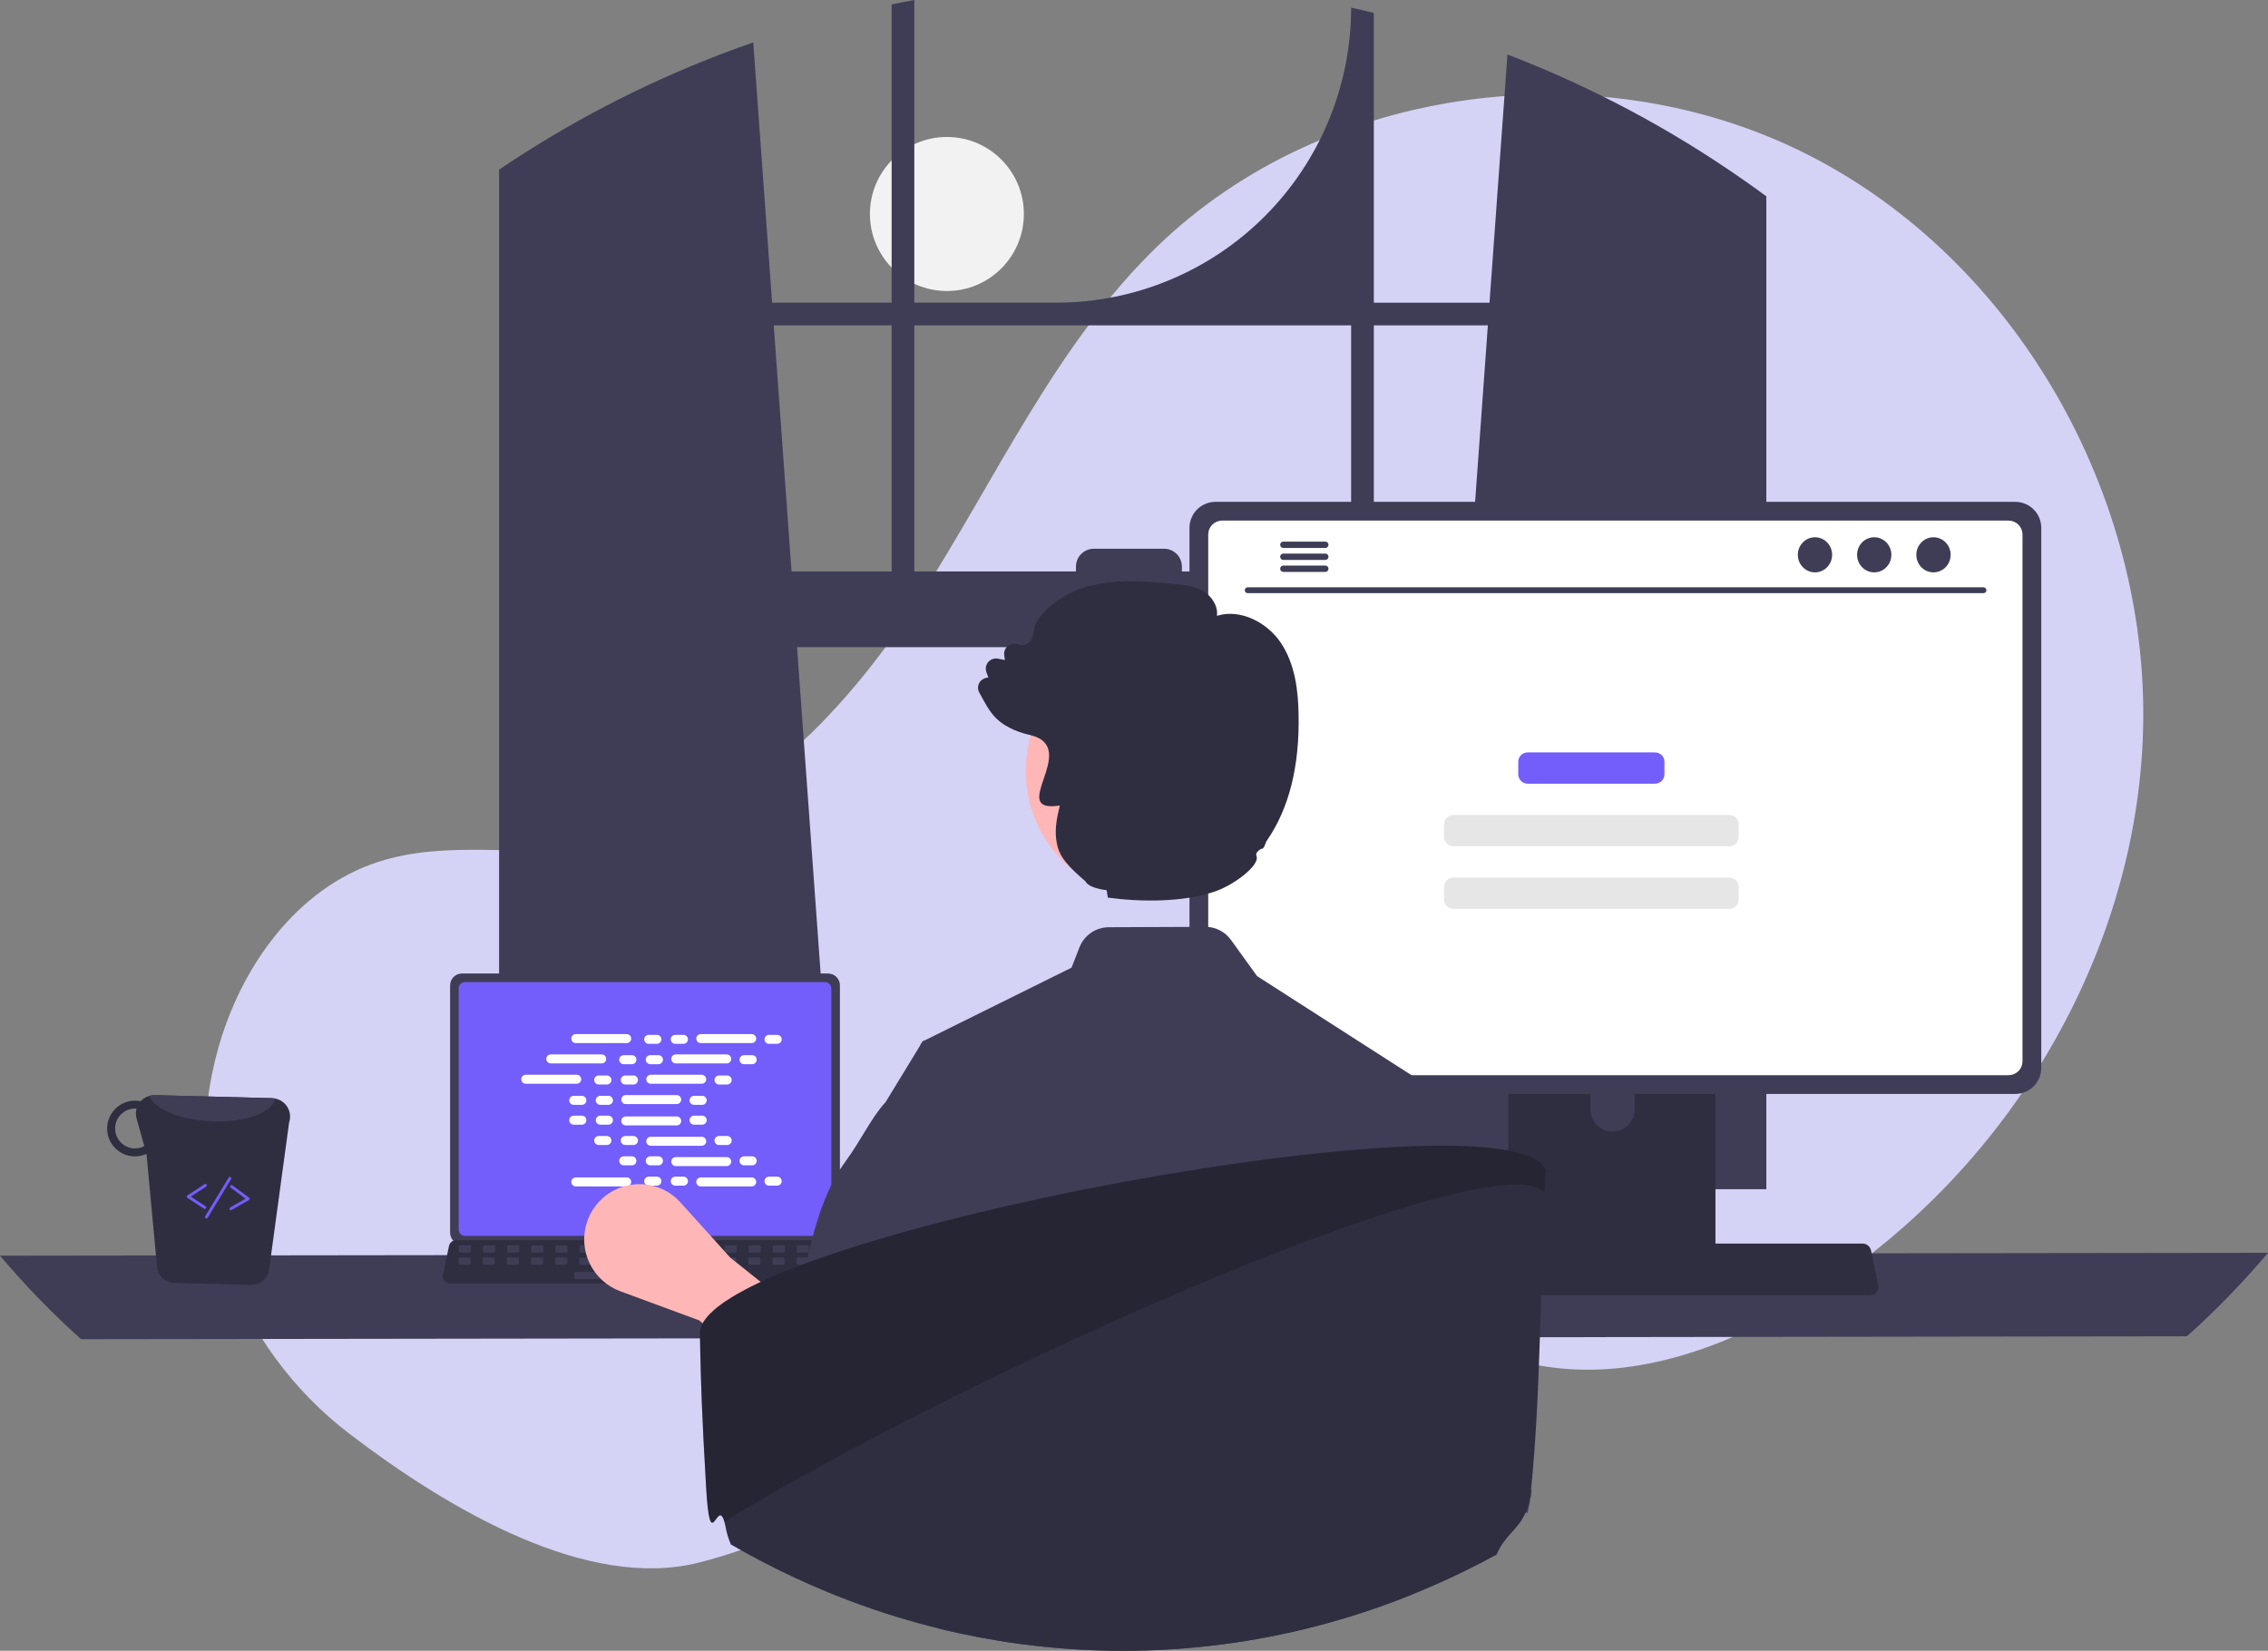 <svg width="577" height="420" viewBox="0 0 577 420" fill="none" xmlns="http://www.w3.org/2000/svg">
<rect x="0" y="0" width="577" height="420" fill="#808080" stroke="none"/>
<g clip-path="url(#clip0_69_1317)">
<path d="M240.899 74.041C230.084 74.041 221.318 65.267 221.318 54.444C221.318 43.621 230.084 34.848 240.899 34.848C251.713 34.848 260.479 43.621 260.479 54.444C260.479 65.267 251.713 74.041 240.899 74.041Z" fill="#F2F2F2"/>
<path d="M89.006 364.877C59.902 342.691 46.001 305.41 54.704 269.846C54.92 268.962 55.148 268.08 55.388 267.201C61.158 246.09 75.431 226.027 96.235 219.281C113.703 213.617 132.769 217.973 150.992 215.72C186.765 211.299 214.499 182.331 234.014 152.001C253.528 121.671 268.526 87.72 294.456 62.663C337.198 21.361 406.921 12.468 459.915 39.353C512.909 66.238 546.666 125.884 545.226 185.329C543.787 244.774 508.526 301.608 457.318 331.762C438.507 342.839 416.749 350.686 395.096 347.94C376.308 345.558 359.237 335.454 340.537 332.455C311.137 327.739 281.924 341.042 256.496 356.545C231.067 372.048 206.504 390.424 177.608 397.611C149.55 404.589 114.788 384.531 89.006 364.877Z" fill="#D4D3F6"/>
<path d="M130.822 40.601C131.46 40.176 132.105 39.772 132.743 39.361C151.186 27.556 170.953 17.966 191.637 10.789L196.433 77.004H226.837V1.123C228.751 0.727 230.68 0.352 232.609 0V77.004H268.74C288.63 77.004 307.706 69.096 321.771 55.02C335.836 40.944 343.738 21.852 343.738 1.945V1.945C345.674 2.363 347.595 2.811 349.516 3.288V77.004H378.945L383.514 13.864C404.769 22.023 424.949 32.752 443.603 45.812C443.925 46.032 444.248 46.26 444.563 46.48C446.184 47.618 447.783 48.777 449.374 49.952V302.565H362.643L364.176 281.317L372.609 164.658H202.777L211.21 281.317L212.743 302.565H126.972V43.155C128.248 42.289 129.531 41.438 130.822 40.601ZM349.516 145.393H374.002L378.527 82.788H349.516V145.393ZM232.609 145.393H273.734V144.152C273.734 143.556 273.851 142.966 274.079 142.415C274.308 141.864 274.642 141.364 275.064 140.942C275.485 140.521 275.986 140.187 276.536 139.96C277.087 139.732 277.677 139.615 278.273 139.616H296.152C296.747 139.616 297.336 139.733 297.886 139.961C298.436 140.189 298.936 140.523 299.357 140.944C299.778 141.366 300.112 141.866 300.339 142.416C300.567 142.967 300.684 143.556 300.684 144.152V145.393H343.738V82.788H232.609V145.393ZM226.837 145.393V82.788H196.851L201.376 145.393H226.837Z" fill="#3F3D56"/>
<path d="M577 318.741C570.629 326.296 563.739 333.396 556.379 339.989L20.621 340.723C13.261 334.13 6.371 327.03 6.69598e-06 319.475L577 318.741Z" fill="#3F3D56"/>
<path d="M213.686 250.706V313.607C213.685 314.409 213.366 315.177 212.8 315.744C212.234 316.311 211.466 316.629 210.665 316.63H117.529C116.728 316.629 115.96 316.311 115.393 315.744C114.827 315.177 114.508 314.409 114.508 313.607V250.706C114.51 249.905 114.829 249.137 115.395 248.571C115.961 248.005 116.728 247.687 117.529 247.686H210.665C211.465 247.687 212.232 248.005 212.799 248.571C213.365 249.137 213.684 249.905 213.686 250.706V250.706Z" fill="#3F3D56"/>
<path d="M211.5 251.489V312.831C211.5 313.26 211.329 313.67 211.027 313.973C210.724 314.276 210.314 314.446 209.886 314.447H118.304C117.876 314.446 117.466 314.276 117.163 313.973C116.86 313.67 116.69 313.26 116.689 312.831V251.489C116.689 251.06 116.859 250.649 117.162 250.345C117.465 250.042 117.875 249.871 118.304 249.87H209.886C210.315 249.871 210.725 250.042 211.028 250.345C211.33 250.649 211.5 251.06 211.5 251.489V251.489Z" fill="#735DFB"/>
<path d="M215.633 325.874C215.463 326.088 215.246 326.261 214.999 326.379C214.752 326.497 214.482 326.558 214.208 326.557H114.481C114.208 326.556 113.939 326.495 113.693 326.378C113.447 326.26 113.23 326.089 113.058 325.877C112.886 325.665 112.764 325.417 112.7 325.152C112.635 324.887 112.631 324.61 112.687 324.343L114.235 316.984C114.299 316.684 114.437 316.405 114.637 316.172C114.837 315.938 115.091 315.759 115.378 315.65C115.585 315.568 115.806 315.527 116.029 315.527H212.666C212.889 315.527 213.11 315.568 213.317 315.65C213.604 315.759 213.859 315.938 214.058 316.172C214.258 316.405 214.396 316.684 214.46 316.984L216.008 324.343C216.063 324.61 216.058 324.886 215.993 325.151C215.928 325.416 215.805 325.663 215.633 325.874V325.874Z" fill="#2F2E41"/>
<path d="M119.451 318.697H117.095C116.898 318.697 116.737 318.536 116.737 318.339V317.211C116.737 317.013 116.898 316.852 117.095 316.852H119.451C119.649 316.852 119.809 317.013 119.809 317.211V318.339C119.809 318.536 119.649 318.697 119.451 318.697Z" fill="#3F3D56"/>
<path d="M125.594 318.697H123.238C123.041 318.697 122.88 318.536 122.88 318.339V317.211C122.88 317.013 123.041 316.852 123.238 316.852H125.594C125.792 316.852 125.952 317.013 125.952 317.211V318.339C125.952 318.536 125.792 318.697 125.594 318.697Z" fill="#3F3D56"/>
<path d="M131.737 318.697H129.381C129.184 318.697 129.023 318.536 129.023 318.339V317.211C129.023 317.013 129.184 316.852 129.381 316.852H131.737C131.935 316.852 132.095 317.013 132.095 317.211V318.339C132.095 318.536 131.935 318.697 131.737 318.697Z" fill="#3F3D56"/>
<path d="M137.88 318.697H135.525C135.327 318.697 135.167 318.536 135.167 318.339V317.211C135.167 317.013 135.327 316.852 135.525 316.852H137.88C138.078 316.852 138.238 317.013 138.238 317.211V318.339C138.238 318.536 138.078 318.697 137.88 318.697Z" fill="#3F3D56"/>
<path d="M144.023 318.697H141.668C141.47 318.697 141.31 318.536 141.31 318.339V317.211C141.31 317.013 141.47 316.852 141.668 316.852H144.023C144.221 316.852 144.381 317.013 144.381 317.211V318.339C144.381 318.536 144.221 318.697 144.023 318.697Z" fill="#3F3D56"/>
<path d="M150.167 318.697H147.811C147.613 318.697 147.453 318.536 147.453 318.339V317.211C147.453 317.013 147.613 316.852 147.811 316.852H150.167C150.364 316.852 150.525 317.013 150.525 317.211V318.339C150.525 318.536 150.364 318.697 150.167 318.697Z" fill="#3F3D56"/>
<path d="M156.31 318.697H153.954C153.756 318.697 153.596 318.536 153.596 318.339V317.211C153.596 317.013 153.756 316.852 153.954 316.852H156.31C156.507 316.852 156.668 317.013 156.668 317.211V318.339C156.668 318.536 156.507 318.697 156.31 318.697Z" fill="#3F3D56"/>
<path d="M162.453 318.697H160.097C159.9 318.697 159.739 318.536 159.739 318.339V317.211C159.739 317.013 159.9 316.852 160.097 316.852H162.453C162.651 316.852 162.811 317.013 162.811 317.211V318.339C162.811 318.536 162.651 318.697 162.453 318.697Z" fill="#3F3D56"/>
<path d="M168.596 318.697H166.24C166.043 318.697 165.882 318.536 165.882 318.339V317.211C165.882 317.013 166.043 316.852 166.24 316.852H168.596C168.794 316.852 168.954 317.013 168.954 317.211V318.339C168.954 318.536 168.794 318.697 168.596 318.697Z" fill="#3F3D56"/>
<path d="M174.739 318.697H172.383C172.186 318.697 172.025 318.536 172.025 318.339V317.211C172.025 317.013 172.186 316.852 172.383 316.852H174.739C174.937 316.852 175.097 317.013 175.097 317.211V318.339C175.097 318.536 174.937 318.697 174.739 318.697Z" fill="#3F3D56"/>
<path d="M180.882 318.697H178.526C178.329 318.697 178.168 318.536 178.168 318.339V317.211C178.168 317.013 178.329 316.852 178.526 316.852H180.882C181.08 316.852 181.24 317.013 181.24 317.211V318.339C181.24 318.536 181.08 318.697 180.882 318.697Z" fill="#3F3D56"/>
<path d="M187.025 318.697H184.67C184.472 318.697 184.312 318.536 184.312 318.339V317.211C184.312 317.013 184.472 316.852 184.67 316.852H187.025C187.223 316.852 187.383 317.013 187.383 317.211V318.339C187.383 318.536 187.223 318.697 187.025 318.697Z" fill="#3F3D56"/>
<path d="M193.168 318.697H190.813C190.615 318.697 190.455 318.536 190.455 318.339V317.211C190.455 317.013 190.615 316.852 190.813 316.852H193.168C193.366 316.852 193.526 317.013 193.526 317.211V318.339C193.526 318.536 193.366 318.697 193.168 318.697Z" fill="#3F3D56"/>
<path d="M199.311 318.697H196.956C196.758 318.697 196.598 318.536 196.598 318.339V317.211C196.598 317.013 196.758 316.852 196.956 316.852H199.311C199.509 316.852 199.669 317.013 199.669 317.211V318.339C199.669 318.536 199.509 318.697 199.311 318.697Z" fill="#3F3D56"/>
<path d="M205.454 318.697H203.099C202.901 318.697 202.741 318.536 202.741 318.339V317.211C202.741 317.013 202.901 316.852 203.099 316.852H205.454C205.652 316.852 205.812 317.013 205.812 317.211V318.339C205.812 318.536 205.652 318.697 205.454 318.697Z" fill="#3F3D56"/>
<path d="M211.597 318.697H209.242C209.044 318.697 208.884 318.536 208.884 318.339V317.211C208.884 317.013 209.044 316.852 209.242 316.852H211.597C211.795 316.852 211.955 317.013 211.955 317.211V318.339C211.955 318.536 211.795 318.697 211.597 318.697Z" fill="#3F3D56"/>
<path d="M119.378 321.771H117.023C116.825 321.771 116.665 321.611 116.665 321.413V320.285C116.665 320.087 116.825 319.927 117.023 319.927H119.378C119.576 319.927 119.736 320.087 119.736 320.285V321.413C119.736 321.611 119.576 321.771 119.378 321.771Z" fill="#3F3D56"/>
<path d="M125.522 321.771H123.166C122.968 321.771 122.808 321.611 122.808 321.413V320.285C122.808 320.087 122.968 319.927 123.166 319.927H125.522C125.719 319.927 125.88 320.087 125.88 320.285V321.413C125.88 321.611 125.719 321.771 125.522 321.771Z" fill="#3F3D56"/>
<path d="M131.665 321.771H129.309C129.111 321.771 128.951 321.611 128.951 321.413V320.285C128.951 320.087 129.111 319.927 129.309 319.927H131.665C131.862 319.927 132.023 320.087 132.023 320.285V321.413C132.023 321.611 131.862 321.771 131.665 321.771Z" fill="#3F3D56"/>
<path d="M137.808 321.771H135.452C135.255 321.771 135.094 321.611 135.094 321.413V320.285C135.094 320.087 135.255 319.927 135.452 319.927H137.808C138.006 319.927 138.166 320.087 138.166 320.285V321.413C138.166 321.611 138.006 321.771 137.808 321.771Z" fill="#3F3D56"/>
<path d="M143.951 321.771H141.595C141.398 321.771 141.237 321.611 141.237 321.413V320.285C141.237 320.087 141.398 319.927 141.595 319.927H143.951C144.149 319.927 144.309 320.087 144.309 320.285V321.413C144.309 321.611 144.149 321.771 143.951 321.771Z" fill="#3F3D56"/>
<path d="M150.094 321.771H147.738C147.541 321.771 147.38 321.611 147.38 321.413V320.285C147.38 320.087 147.541 319.927 147.738 319.927H150.094C150.292 319.927 150.452 320.087 150.452 320.285V321.413C150.452 321.611 150.292 321.771 150.094 321.771Z" fill="#3F3D56"/>
<path d="M156.237 321.771H153.881C153.684 321.771 153.523 321.611 153.523 321.413V320.285C153.523 320.087 153.684 319.927 153.881 319.927H156.237C156.435 319.927 156.595 320.087 156.595 320.285V321.413C156.595 321.611 156.435 321.771 156.237 321.771Z" fill="#3F3D56"/>
<path d="M162.38 321.771H160.025C159.827 321.771 159.667 321.611 159.667 321.413V320.285C159.667 320.087 159.827 319.927 160.025 319.927H162.38C162.578 319.927 162.738 320.087 162.738 320.285V321.413C162.738 321.611 162.578 321.771 162.38 321.771Z" fill="#3F3D56"/>
<path d="M168.523 321.771H166.168C165.97 321.771 165.81 321.611 165.81 321.413V320.285C165.81 320.087 165.97 319.927 166.168 319.927H168.523C168.721 319.927 168.881 320.087 168.881 320.285V321.413C168.881 321.611 168.721 321.771 168.523 321.771Z" fill="#3F3D56"/>
<path d="M174.666 321.771H172.311C172.113 321.771 171.953 321.611 171.953 321.413V320.285C171.953 320.087 172.113 319.927 172.311 319.927H174.666C174.864 319.927 175.024 320.087 175.024 320.285V321.413C175.024 321.611 174.864 321.771 174.666 321.771Z" fill="#3F3D56"/>
<path d="M180.809 321.771H178.454C178.256 321.771 178.096 321.611 178.096 321.413V320.285C178.096 320.087 178.256 319.927 178.454 319.927H180.809C181.007 319.927 181.167 320.087 181.167 320.285V321.413C181.167 321.611 181.007 321.771 180.809 321.771Z" fill="#3F3D56"/>
<path d="M186.952 321.771H184.597C184.399 321.771 184.239 321.611 184.239 321.413V320.285C184.239 320.087 184.399 319.927 184.597 319.927H186.952C187.15 319.927 187.31 320.087 187.31 320.285V321.413C187.31 321.611 187.15 321.771 186.952 321.771Z" fill="#3F3D56"/>
<path d="M193.095 321.771H190.74C190.542 321.771 190.382 321.611 190.382 321.413V320.285C190.382 320.087 190.542 319.927 190.74 319.927H193.095C193.293 319.927 193.453 320.087 193.453 320.285V321.413C193.453 321.611 193.293 321.771 193.095 321.771Z" fill="#3F3D56"/>
<path d="M199.239 321.771H196.883C196.686 321.771 196.525 321.611 196.525 321.413V320.285C196.525 320.087 196.686 319.927 196.883 319.927H199.239C199.437 319.927 199.597 320.087 199.597 320.285V321.413C199.597 321.611 199.437 321.771 199.239 321.771Z" fill="#3F3D56"/>
<path d="M205.382 321.771H203.026C202.829 321.771 202.668 321.611 202.668 321.413V320.285C202.668 320.087 202.829 319.927 203.026 319.927H205.382C205.58 319.927 205.74 320.087 205.74 320.285V321.413C205.74 321.611 205.58 321.771 205.382 321.771Z" fill="#3F3D56"/>
<path d="M211.525 321.771H209.17C208.972 321.771 208.812 321.611 208.812 321.413V320.285C208.812 320.087 208.972 319.927 209.17 319.927H211.525C211.723 319.927 211.883 320.087 211.883 320.285V321.413C211.883 321.611 211.723 321.771 211.525 321.771Z" fill="#3F3D56"/>
<path d="M170.366 325.46H146.51C146.312 325.46 146.152 325.3 146.152 325.102V323.974C146.152 323.776 146.312 323.615 146.51 323.615H170.366C170.564 323.615 170.724 323.776 170.724 323.974V325.102C170.724 325.3 170.564 325.46 170.366 325.46Z" fill="#3F3D56"/>
<path d="M195.641 263.29H197.727C198.359 263.29 198.872 263.803 198.872 264.435C198.872 265.068 198.359 265.581 197.727 265.581H195.641C195.009 265.581 194.497 265.068 194.497 264.435C194.497 263.803 195.009 263.29 195.641 263.29Z" fill="white"/>
<path d="M171.791 263.29H173.877C174.509 263.29 175.021 263.803 175.021 264.435C175.021 265.068 174.509 265.581 173.877 265.581H171.791C171.159 265.581 170.647 265.068 170.647 264.435C170.647 263.803 171.159 263.29 171.791 263.29Z" fill="white"/>
<path d="M165.034 263.29H167.119C167.751 263.29 168.264 263.803 168.264 264.435C168.264 265.068 167.751 265.581 167.119 265.581H165.034C164.401 265.581 163.889 265.068 163.889 264.435C163.889 263.803 164.401 263.29 165.034 263.29Z" fill="white"/>
<path d="M178.279 263.099H191.239C191.872 263.099 192.384 263.612 192.384 264.244C192.384 264.877 191.872 265.39 191.239 265.39H178.279C177.646 265.39 177.134 264.877 177.134 264.244C177.134 263.612 177.646 263.099 178.279 263.099Z" fill="white"/>
<path d="M146.478 263.099H159.439C160.071 263.099 160.584 263.612 160.584 264.244C160.584 264.877 160.071 265.39 159.439 265.39H146.478C145.846 265.39 145.334 264.877 145.334 264.244C145.334 263.612 145.846 263.099 146.478 263.099Z" fill="white"/>
<path d="M189.281 268.461H191.366C191.999 268.461 192.511 268.974 192.511 269.607C192.511 270.24 191.999 270.753 191.366 270.753H189.281C188.649 270.753 188.136 270.24 188.136 269.607C188.136 268.974 188.649 268.461 189.281 268.461Z" fill="white"/>
<path d="M165.431 268.461H167.516C168.149 268.461 168.661 268.974 168.661 269.607C168.661 270.24 168.149 270.753 167.516 270.753H165.431C164.799 270.753 164.286 270.24 164.286 269.607C164.286 268.974 164.799 268.461 165.431 268.461Z" fill="white"/>
<path d="M158.674 268.461H160.759C161.391 268.461 161.904 268.974 161.904 269.607C161.904 270.24 161.391 270.753 160.759 270.753H158.674C158.041 270.753 157.529 270.24 157.529 269.607C157.529 268.974 158.041 268.461 158.674 268.461Z" fill="white"/>
<path d="M171.918 268.271H184.879C185.511 268.271 186.024 268.783 186.024 269.416C186.024 270.049 185.511 270.562 184.879 270.562H171.918C171.286 270.562 170.773 270.049 170.773 269.416C170.773 268.783 171.286 268.271 171.918 268.271Z" fill="white"/>
<path d="M140.118 268.271H153.079C153.711 268.271 154.224 268.783 154.224 269.416C154.224 270.049 153.711 270.562 153.079 270.562H140.118C139.486 270.562 138.973 270.049 138.973 269.416C138.973 268.783 139.486 268.271 140.118 268.271Z" fill="white"/>
<path d="M182.921 273.633H185.007C185.639 273.633 186.151 274.146 186.151 274.779C186.151 275.412 185.639 275.925 185.007 275.925H182.921C182.289 275.925 181.776 275.412 181.776 274.779C181.776 274.146 182.289 273.633 182.921 273.633Z" fill="white"/>
<path d="M159.071 273.633H161.157C161.789 273.633 162.301 274.146 162.301 274.779C162.301 275.412 161.789 275.925 161.157 275.925H159.071C158.439 275.925 157.926 275.412 157.926 274.779C157.926 274.146 158.439 273.633 159.071 273.633Z" fill="white"/>
<path d="M152.313 273.633H154.399C155.031 273.633 155.543 274.146 155.543 274.779C155.543 275.412 155.031 275.925 154.399 275.925H152.313C151.681 275.925 151.169 275.412 151.169 274.779C151.169 274.146 151.681 273.633 152.313 273.633Z" fill="white"/>
<path d="M165.558 273.442H178.519C179.152 273.442 179.664 273.955 179.664 274.588C179.664 275.221 179.152 275.734 178.519 275.734H165.558C164.926 275.734 164.414 275.221 164.414 274.588C164.414 273.955 164.926 273.442 165.558 273.442Z" fill="white"/>
<path d="M133.758 273.442H146.719C147.351 273.442 147.864 273.955 147.864 274.588C147.864 275.221 147.351 275.734 146.719 275.734H133.758C133.126 275.734 132.613 275.221 132.613 274.588C132.613 273.955 133.126 273.442 133.758 273.442Z" fill="white"/>
<path d="M176.561 278.805H178.646C179.278 278.805 179.791 279.318 179.791 279.951C179.791 280.584 179.278 281.097 178.646 281.097H176.561C175.929 281.097 175.416 280.584 175.416 279.951C175.416 279.318 175.929 278.805 176.561 278.805Z" fill="white"/>
<path d="M152.711 278.805H154.796C155.428 278.805 155.941 279.318 155.941 279.951C155.941 280.584 155.428 281.097 154.796 281.097H152.711C152.078 281.097 151.566 280.584 151.566 279.951C151.566 279.318 152.078 278.805 152.711 278.805Z" fill="white"/>
<path d="M145.953 278.805H148.039C148.671 278.805 149.184 279.318 149.184 279.951C149.184 280.584 148.671 281.097 148.039 281.097H145.953C145.321 281.097 144.809 280.584 144.809 279.951C144.809 279.318 145.321 278.805 145.953 278.805Z" fill="white"/>
<path d="M159.198 278.614H172.159C172.791 278.614 173.304 279.127 173.304 279.76C173.304 280.393 172.791 280.906 172.159 280.906H159.198C158.566 280.906 158.053 280.393 158.053 279.76C158.053 279.127 158.566 278.614 159.198 278.614Z" fill="white"/>
<path d="M171.791 299.37H173.877C174.509 299.37 175.021 299.883 175.021 300.516C175.021 301.149 174.509 301.662 173.877 301.662H171.791C171.159 301.662 170.647 301.149 170.647 300.516C170.647 299.883 171.159 299.37 171.791 299.37Z" fill="white"/>
<path d="M165.034 299.37H167.119C167.751 299.37 168.264 299.883 168.264 300.516C168.264 301.149 167.751 301.662 167.119 301.662H165.034C164.401 301.662 163.889 301.149 163.889 300.516C163.889 299.883 164.401 299.37 165.034 299.37Z" fill="white"/>
<path d="M146.478 299.562H159.439C160.071 299.562 160.584 300.074 160.584 300.707C160.584 301.34 160.071 301.853 159.439 301.853H146.478C145.846 301.853 145.334 301.34 145.334 300.707C145.334 300.074 145.846 299.562 146.478 299.562Z" fill="white"/>
<path d="M195.641 299.37H197.727C198.359 299.37 198.872 299.883 198.872 300.516C198.872 301.149 198.359 301.662 197.727 301.662H195.641C195.009 301.662 194.497 301.149 194.497 300.516C194.497 299.883 195.009 299.37 195.641 299.37Z" fill="white"/>
<path d="M178.279 299.562H191.239C191.872 299.562 192.384 300.074 192.384 300.707C192.384 301.34 191.872 301.853 191.239 301.853H178.279C177.646 301.853 177.134 301.34 177.134 300.707C177.134 300.074 177.646 299.562 178.279 299.562Z" fill="white"/>
<path d="M189.281 294.198H191.366C191.999 294.198 192.511 294.711 192.511 295.344C192.511 295.977 191.999 296.49 191.366 296.49H189.281C188.649 296.49 188.136 295.977 188.136 295.344C188.136 294.711 188.649 294.198 189.281 294.198Z" fill="white"/>
<path d="M165.431 294.198H167.516C168.149 294.198 168.661 294.711 168.661 295.344C168.661 295.977 168.149 296.49 167.516 296.49H165.431C164.799 296.49 164.286 295.977 164.286 295.344C164.286 294.711 164.799 294.198 165.431 294.198Z" fill="white"/>
<path d="M158.674 294.198H160.759C161.391 294.198 161.904 294.711 161.904 295.344C161.904 295.977 161.391 296.49 160.759 296.49H158.674C158.041 296.49 157.529 295.977 157.529 295.344C157.529 294.711 158.041 294.198 158.674 294.198Z" fill="white"/>
<path d="M171.918 294.39H184.879C185.511 294.39 186.024 294.903 186.024 295.535C186.024 296.168 185.511 296.681 184.879 296.681H171.918C171.286 296.681 170.773 296.168 170.773 295.535C170.773 294.903 171.286 294.39 171.918 294.39Z" fill="white"/>
<path d="M182.921 289.027H185.007C185.639 289.027 186.151 289.54 186.151 290.173C186.151 290.805 185.639 291.318 185.007 291.318H182.921C182.289 291.318 181.776 290.805 181.776 290.173C181.776 289.54 182.289 289.027 182.921 289.027Z" fill="white"/>
<path d="M159.071 289.027H161.157C161.789 289.027 162.301 289.54 162.301 290.173C162.301 290.805 161.789 291.318 161.157 291.318H159.071C158.439 291.318 157.926 290.805 157.926 290.173C157.926 289.54 158.439 289.027 159.071 289.027Z" fill="white"/>
<path d="M152.313 289.027H154.399C155.031 289.027 155.543 289.54 155.543 290.173C155.543 290.805 155.031 291.318 154.399 291.318H152.313C151.681 291.318 151.169 290.805 151.169 290.173C151.169 289.54 151.681 289.027 152.313 289.027Z" fill="white"/>
<path d="M165.558 289.218H178.519C179.152 289.218 179.664 289.731 179.664 290.363C179.664 290.996 179.152 291.509 178.519 291.509H165.558C164.926 291.509 164.414 290.996 164.414 290.363C164.414 289.731 164.926 289.218 165.558 289.218Z" fill="white"/>
<path d="M176.561 283.855H178.646C179.278 283.855 179.791 284.368 179.791 285.001C179.791 285.633 179.278 286.146 178.646 286.146H176.561C175.929 286.146 175.416 285.633 175.416 285.001C175.416 284.368 175.929 283.855 176.561 283.855Z" fill="white"/>
<path d="M152.711 283.855H154.796C155.428 283.855 155.941 284.368 155.941 285.001C155.941 285.633 155.428 286.146 154.796 286.146H152.711C152.078 286.146 151.566 285.633 151.566 285.001C151.566 284.368 152.078 283.855 152.711 283.855Z" fill="white"/>
<path d="M145.953 283.855H148.039C148.671 283.855 149.184 284.368 149.184 285.001C149.184 285.633 148.671 286.146 148.039 286.146H145.953C145.321 286.146 144.809 285.633 144.809 285.001C144.809 284.368 145.321 283.855 145.953 283.855Z" fill="white"/>
<path d="M159.198 284.046H172.159C172.791 284.046 173.304 284.559 173.304 285.192C173.304 285.824 172.791 286.337 172.159 286.337H159.198C158.566 286.337 158.053 285.824 158.053 285.192C158.053 284.559 158.566 284.046 159.198 284.046Z" fill="white"/>
<path d="M206.728 359.982L216.518 344.495L185.79 319.979L173.107 305.916C171.459 304.089 169.361 302.727 167.022 301.966C164.684 301.204 162.186 301.071 159.78 301.578C157.373 302.085 155.142 303.215 153.309 304.856C151.476 306.497 150.105 308.59 149.334 310.927C148.19 314.391 148.436 318.163 150.019 321.448C151.602 324.733 154.399 327.274 157.818 328.535L177.874 335.93L206.728 359.982Z" fill="#FFB6B6"/>
<path d="M436.428 247.689V322.961H383.738V247.689C383.737 247.148 383.91 246.62 384.23 246.184C384.551 245.748 385.003 245.427 385.52 245.267C385.763 245.186 386.019 245.147 386.275 245.15H433.883C434.217 245.149 434.547 245.214 434.856 245.341C435.165 245.469 435.445 245.656 435.681 245.891C435.918 246.127 436.105 246.407 436.233 246.716C436.361 247.024 436.427 247.355 436.428 247.689V247.689ZM415.865 273.553C415.851 272.069 415.253 270.65 414.199 269.606C413.146 268.561 411.723 267.976 410.24 267.976C408.758 267.976 407.335 268.561 406.282 269.606C405.228 270.65 404.63 272.069 404.616 273.553V282.287C404.623 283.775 405.219 285.199 406.273 286.249C407.327 287.298 408.754 287.887 410.24 287.887C411.727 287.887 413.154 287.298 414.208 286.249C415.262 285.199 415.858 283.775 415.865 282.287V273.553Z" fill="#2F2E41"/>
<path d="M436.589 320.554V327.813C436.588 328.189 436.438 328.549 436.173 328.816C435.908 329.082 435.549 329.233 435.174 329.237H384.992C384.616 329.235 384.256 329.084 383.99 328.817C383.725 328.55 383.576 328.189 383.576 327.813V320.554H436.589Z" fill="#3F3D56"/>
<path d="M519.316 134.281V271.718C519.315 273.469 518.619 275.149 517.381 276.387C516.144 277.625 514.466 278.322 512.716 278.323H309.216C307.466 278.322 305.788 277.625 304.551 276.387C303.314 275.149 302.618 273.469 302.616 271.718V134.281C302.621 132.531 303.318 130.854 304.555 129.618C305.792 128.381 307.468 127.685 309.216 127.683H512.716C514.464 127.685 516.141 128.381 517.378 129.618C518.615 130.854 519.312 132.531 519.316 134.281Z" fill="#3F3D56"/>
<path d="M514.542 135.991V270.022C514.54 270.958 514.168 271.855 513.507 272.517C512.846 273.179 511.95 273.551 511.015 273.553H310.91C309.975 273.551 309.079 273.179 308.418 272.517C307.757 271.855 307.385 270.958 307.383 270.022V135.991C307.383 135.054 307.755 134.156 308.416 133.492C309.077 132.829 309.974 132.456 310.91 132.454H511.015C511.951 132.456 512.848 132.829 513.509 133.492C514.17 134.156 514.542 135.054 514.542 135.991Z" fill="white"/>
<path d="M477.406 328.745C477.203 329 476.944 329.206 476.649 329.347C476.354 329.489 476.032 329.561 475.705 329.559H356.656C356.33 329.559 356.009 329.486 355.715 329.346C355.421 329.205 355.162 329.001 354.957 328.748C354.752 328.495 354.606 328.199 354.53 327.883C354.453 327.566 354.448 327.236 354.515 326.917L356.363 318.132C356.439 317.774 356.604 317.44 356.842 317.162C357.081 316.884 357.385 316.67 357.727 316.539C357.974 316.442 358.238 316.392 358.504 316.393H473.864C474.13 316.392 474.394 316.442 474.642 316.539C474.984 316.67 475.288 316.884 475.526 317.162C475.764 317.44 475.929 317.774 476.006 318.132L477.854 326.917C477.919 327.236 477.913 327.565 477.836 327.881C477.759 328.198 477.612 328.492 477.406 328.745Z" fill="#2F2E41"/>
<path d="M317.405 150.917H504.641C504.836 150.913 505.021 150.832 505.157 150.693C505.293 150.554 505.37 150.367 505.37 150.172C505.37 149.977 505.293 149.79 505.157 149.651C505.021 149.512 504.836 149.431 504.641 149.427H317.405C317.21 149.431 317.025 149.512 316.889 149.651C316.753 149.79 316.676 149.977 316.676 150.172C316.676 150.367 316.753 150.554 316.889 150.693C317.025 150.832 317.21 150.913 317.405 150.917V150.917Z" fill="#3F3D56"/>
<path d="M491.896 145.622C489.486 145.622 487.532 143.623 487.532 141.157C487.532 138.692 489.486 136.693 491.896 136.693C494.306 136.693 496.26 138.692 496.26 141.157C496.26 143.623 494.306 145.622 491.896 145.622Z" fill="#3F3D56"/>
<path d="M476.821 145.622C474.411 145.622 472.458 143.623 472.458 141.157C472.458 138.692 474.411 136.693 476.821 136.693C479.231 136.693 481.185 138.692 481.185 141.157C481.185 143.623 479.231 145.622 476.821 145.622Z" fill="#3F3D56"/>
<path d="M461.747 145.622C459.337 145.622 457.384 143.623 457.384 141.157C457.384 138.692 459.337 136.693 461.747 136.693C464.157 136.693 466.111 138.692 466.111 141.157C466.111 143.623 464.157 145.622 461.747 145.622Z" fill="#3F3D56"/>
<path d="M326.482 137.797H337.189C337.4 137.802 337.602 137.889 337.75 138.041C337.898 138.193 337.98 138.396 337.98 138.608C337.98 138.82 337.898 139.023 337.75 139.175C337.602 139.326 337.4 139.414 337.189 139.419H326.482C326.269 139.416 326.066 139.329 325.916 139.177C325.767 139.026 325.683 138.821 325.683 138.608C325.683 138.395 325.767 138.19 325.916 138.038C326.066 137.887 326.269 137.8 326.482 137.797Z" fill="#3F3D56"/>
<path d="M326.482 140.843H337.188C337.4 140.847 337.602 140.935 337.75 141.087C337.898 141.238 337.981 141.442 337.981 141.654C337.981 141.866 337.898 142.069 337.75 142.221C337.602 142.373 337.4 142.46 337.188 142.465H326.482C326.268 142.462 326.065 142.376 325.915 142.224C325.765 142.072 325.681 141.867 325.681 141.654C325.681 141.44 325.765 141.236 325.915 141.084C326.065 140.932 326.268 140.845 326.482 140.843V140.843Z" fill="#3F3D56"/>
<path d="M326.482 143.889H337.189C337.4 143.894 337.602 143.981 337.75 144.133C337.898 144.284 337.98 144.488 337.98 144.7C337.98 144.912 337.898 145.115 337.75 145.267C337.602 145.418 337.4 145.506 337.189 145.511H326.482C326.269 145.508 326.066 145.421 325.916 145.269C325.767 145.117 325.683 144.913 325.683 144.7C325.683 144.487 325.767 144.282 325.916 144.13C326.066 143.978 326.269 143.892 326.482 143.889V143.889Z" fill="#3F3D56"/>
<path d="M68.364 323.74C68.041 324.681 67.428 325.496 66.613 326.067C65.799 326.638 64.824 326.936 63.83 326.918L44.403 326.418C43.401 326.398 42.432 326.055 41.642 325.439C40.851 324.823 40.281 323.967 40.017 323L37.267 293.579C36.292 294.021 35.23 294.239 34.16 294.218C33.229 294.194 32.313 293.988 31.463 293.61C30.612 293.232 29.845 292.69 29.203 292.016C28.562 291.341 28.06 290.546 27.726 289.677C27.391 288.808 27.231 287.882 27.255 286.951C27.278 286.02 27.484 285.103 27.862 284.252C28.239 283.401 28.781 282.633 29.455 281.991C30.129 281.349 30.923 280.847 31.791 280.512C32.659 280.177 33.585 280.017 34.515 280.041C34.943 280.039 35.37 280.084 35.788 280.173C36.243 279.68 36.797 279.288 37.412 279.023C38.028 278.757 38.692 278.623 39.363 278.63L69.246 279.402C69.494 279.411 69.741 279.442 69.983 279.494C70.639 279.616 71.26 279.877 71.806 280.26C72.352 280.643 72.81 281.138 73.148 281.713C73.487 282.288 73.699 282.928 73.769 283.592C73.84 284.255 73.767 284.926 73.557 285.559L68.364 323.74ZM36.704 291.581L34.747 284.57C34.525 283.76 34.52 282.906 34.732 282.093C34.637 282.093 34.554 282.048 34.459 282.048C33.117 282.02 31.82 282.526 30.851 283.454C29.881 284.382 29.319 285.657 29.288 287C29.256 288.342 29.758 289.642 30.683 290.615C31.608 291.587 32.88 292.153 34.221 292.188C35.089 292.216 35.947 292.006 36.704 291.581Z" fill="#2F2E41"/>
<path d="M69.983 279.493C69.347 283.137 62.189 285.698 53.582 285.253C45.667 284.888 39.196 282.106 38.01 278.81C38.449 278.68 38.905 278.619 39.363 278.63L69.246 279.402C69.494 279.411 69.741 279.442 69.983 279.493V279.493Z" fill="#3F3D56"/>
<path d="M52.004 307.572C51.965 307.562 51.928 307.546 51.894 307.523L47.675 304.76C47.624 304.726 47.582 304.681 47.553 304.627C47.524 304.574 47.509 304.514 47.509 304.453C47.509 304.392 47.524 304.332 47.553 304.278C47.582 304.225 47.624 304.179 47.675 304.146L52.06 301.271C52.1 301.245 52.145 301.226 52.193 301.217C52.24 301.208 52.289 301.208 52.336 301.218C52.383 301.228 52.428 301.247 52.468 301.274C52.508 301.301 52.542 301.336 52.568 301.376C52.595 301.417 52.613 301.462 52.622 301.509C52.631 301.557 52.63 301.605 52.621 301.653C52.611 301.7 52.592 301.745 52.564 301.785C52.537 301.824 52.502 301.859 52.462 301.885L48.545 304.452L52.295 306.909C52.368 306.957 52.421 307.029 52.446 307.112C52.471 307.195 52.465 307.284 52.43 307.364C52.395 307.444 52.333 307.508 52.255 307.546C52.178 307.584 52.089 307.593 52.005 307.572H52.004Z" fill="#735DFB"/>
<path d="M58.668 307.88C58.597 307.862 58.534 307.823 58.485 307.769C58.436 307.714 58.405 307.646 58.395 307.574C58.385 307.502 58.397 307.428 58.429 307.362C58.461 307.297 58.512 307.242 58.576 307.206L62.465 304.974L58.706 302.18C58.667 302.151 58.635 302.115 58.61 302.074C58.585 302.033 58.569 301.987 58.562 301.939C58.555 301.892 58.557 301.843 58.569 301.796C58.581 301.75 58.602 301.706 58.63 301.667C58.659 301.628 58.695 301.596 58.736 301.571C58.778 301.546 58.823 301.53 58.871 301.523C58.919 301.516 58.967 301.518 59.014 301.53C59.06 301.542 59.104 301.563 59.143 301.591L63.351 304.72C63.4 304.756 63.439 304.804 63.465 304.859C63.491 304.914 63.502 304.975 63.499 305.036C63.495 305.097 63.477 305.156 63.444 305.208C63.413 305.259 63.368 305.302 63.315 305.333L58.941 307.842C58.858 307.89 58.761 307.903 58.668 307.88V307.88Z" fill="#735DFB"/>
<path d="M52.424 309.994C52.389 309.985 52.355 309.971 52.324 309.952C52.282 309.927 52.247 309.894 52.218 309.855C52.19 309.816 52.169 309.772 52.158 309.725C52.146 309.678 52.144 309.63 52.152 309.582C52.159 309.534 52.176 309.489 52.201 309.448L58.181 299.607C58.232 299.524 58.314 299.464 58.408 299.441C58.503 299.419 58.602 299.434 58.685 299.485C58.768 299.535 58.828 299.617 58.851 299.711C58.874 299.806 58.858 299.906 58.808 299.989L52.827 309.83C52.787 309.897 52.725 309.949 52.653 309.978C52.58 310.008 52.5 310.014 52.424 309.994Z" fill="#735DFB"/>
<path d="M388.651 191.43H421.058C422.38 191.43 423.452 192.503 423.452 193.826V196.995C423.452 198.318 422.38 199.39 421.058 199.39H388.651C387.329 199.39 386.258 198.318 386.258 196.995V193.826C386.258 192.503 387.329 191.43 388.651 191.43Z" fill="#735DFB"/>
<path d="M369.762 207.35H439.948C441.27 207.35 442.341 208.423 442.341 209.746V212.914C442.341 214.238 441.27 215.31 439.948 215.31H369.762C368.44 215.31 367.368 214.238 367.368 212.914V209.746C367.368 208.423 368.44 207.35 369.762 207.35Z" fill="#E6E6E6"/>
<path d="M369.762 223.271H439.948C441.27 223.271 442.341 224.343 442.341 225.666V228.835C442.341 230.158 441.27 231.231 439.948 231.231H369.762C368.44 231.231 367.368 230.158 367.368 228.835V225.666C367.368 224.343 368.44 223.271 369.762 223.271Z" fill="#E6E6E6"/>
<path d="M363.812 276.58L363.654 277.083L363.645 277.099L358.86 291.659L353.355 308.438L342.999 339.968L342.899 344.866V344.883L342.129 384.284L344.262 389.626L341.861 398.383C341.861 398.383 342.965 385.145 348.888 392.747C352.243 397.068 356.166 401.488 359.387 405.633C354.694 407.533 349.926 409.252 345.082 410.79C344.036 411.125 342.982 411.443 341.928 411.761C341.702 411.828 341.476 411.895 341.25 411.962C325.194 416.714 308.595 419.385 291.86 419.908C290.99 419.933 290.137 419.95 289.308 419.966C289.016 419.975 288.731 419.983 288.447 419.983C287.51 419.992 286.581 420 285.644 420C283.754 420 281.871 419.972 279.998 419.916C266.128 419.525 252.339 417.659 238.864 414.348C238.956 408.781 239.207 402.275 239.567 395.326C239.734 391.919 243.49 388.226 243.716 384.66C243.875 381.98 240.503 379.46 240.679 376.739C241.817 359.986 243.239 366.417 244.293 354.553C244.402 353.389 244.502 352.276 244.594 351.213C245.272 343.594 245.74 338.83 245.74 338.83L241.24 310.439L234.171 265.863L234.714 264.968L235.325 264.666L272.611 246.197L274.635 241.006C275.225 239.51 276.248 238.225 277.574 237.317C278.899 236.408 280.466 235.917 282.072 235.907L306.634 235.806C307.908 235.8 309.166 236.099 310.302 236.677C311.438 237.255 312.421 238.096 313.167 239.13L319.818 248.348L363.812 276.58Z" fill="#3F3D56"/>
<path d="M337.335 332.953L342.898 344.867L346.696 353.005L353.23 387.24L356.501 390.714L359.303 378.414L388.635 384.932C389.597 379.582 388.892 385.113 389.486 379.244C389.319 379.077 389.143 378.909 388.968 378.742C388.499 378.306 388.106 377.896 388.114 377.503C388.449 357.258 387.445 322.805 379.063 301.933C377.75 298.525 376.019 295.293 373.91 292.313C373.742 292.086 373.583 291.86 373.424 291.634C369.559 286.217 367.117 280.884 363.653 277.091V277.083C363.632 277.066 363.612 277.046 363.595 277.024C363.582 277.018 363.571 277.01 363.561 276.999L339.77 264.374L338.749 293.074L338.021 313.704L337.335 332.953Z" fill="#3F3D56"/>
<path d="M251.546 336.336L244.597 351.217L242.172 356.399L235.64 390.631L232.38 394.097L229.571 381.8L228.251 381.529L204.448 376.595L197.511 398.647C195.947 396.04 195.331 392.972 195.767 389.962C196.202 386.952 197.663 384.186 199.902 382.13C200.376 381.701 200.771 381.283 200.76 380.888C200.365 357.077 201.82 313.598 214.962 295.703C219.136 290.024 221.641 284.367 225.284 280.416C225.296 280.405 225.296 280.393 225.307 280.393L234.174 265.863L234.715 264.971L235.324 264.666L251.546 336.336Z" fill="#3F3D56"/>
<path d="M293.643 228.811C275.597 228.811 260.967 214.169 260.967 196.108C260.967 178.046 275.597 163.405 293.643 163.405C311.69 163.405 326.319 178.046 326.319 196.108C326.319 214.169 311.69 228.811 293.643 228.811Z" fill="#FFB6B6"/>
<path d="M249.478 173.265C249.731 172.994 250.036 172.777 250.375 172.627C250.714 172.477 251.08 172.397 251.451 172.392L250.959 171.026C250.799 170.596 250.756 170.131 250.834 169.679C250.912 169.227 251.109 168.804 251.404 168.453C251.7 168.102 252.083 167.836 252.515 167.682C252.947 167.528 253.413 167.492 253.863 167.577L255.653 167.922L255.484 166.726C255.419 166.28 255.472 165.825 255.636 165.406C255.8 164.987 256.07 164.618 256.42 164.335C256.77 164.052 257.188 163.865 257.632 163.793C258.076 163.72 258.531 163.765 258.952 163.922C259.336 164.073 259.749 164.136 260.16 164.107C260.571 164.078 260.97 163.957 261.329 163.753C261.688 163.556 262.001 163.282 262.244 162.951C262.487 162.62 262.655 162.24 262.737 161.838L263.36 158.828L263.426 158.667C266.462 153.603 272.299 149.918 279.442 148.568C285.8 147.357 292.319 147.973 298.604 148.553C301.097 148.788 303.913 149.052 306.26 150.491C308.254 151.724 309.941 154.19 309.596 156.678C315.793 154.777 322.437 158.571 325.73 163.357C329.631 169.052 330.269 176.186 330.372 181.764C330.65 194.96 327.93 205.756 322.305 213.859C321.894 214.446 321.792 215.672 320.978 216.083L321.146 215.811C320.237 216.266 319.313 217 319.658 217.785C320.648 220.046 314.07 225.044 309.435 226.695C300.98 229.712 289.738 229.455 281.832 228.369L281.554 226.497C278.701 226.108 276.692 225.367 276.127 224.207C275.13 223.356 274.279 222.593 273.538 221.888L273.531 221.881C273.516 221.866 273.487 221.844 273.473 221.829C269.901 218.402 269.073 216.45 268.699 213.477C268.339 210.564 268.977 207.606 269.63 204.942C255.887 207.07 275.042 190.292 262.238 187.048C262.091 187.003 261.942 186.966 261.791 186.938C261.417 186.85 261.043 186.762 260.683 186.659C258.951 186.189 257.293 185.48 255.755 184.553C252.177 182.373 250.996 179.481 249.148 176.223C248.881 175.759 248.769 175.222 248.829 174.69C248.888 174.158 249.116 173.659 249.478 173.265V173.265Z" fill="#2F2E41"/>
<path d="M178.073 338.665C178.081 339.949 178.095 341.747 178.154 343.971C178.161 344.279 178.169 344.595 178.176 344.918C178.271 349.006 178.367 352.433 178.521 356.242C178.528 356.507 178.535 356.764 178.55 357.028C178.755 362.341 179.078 368.529 179.635 378.327C180.669 396.425 182.473 380.815 184.285 387.163C184.373 387.479 184.468 387.853 184.556 388.293C184.83 389.891 185.293 391.451 185.935 392.939C186.895 393.512 187.885 394.062 188.861 394.613C191.64 396.161 194.463 397.651 197.309 399.068C198.907 399.86 200.513 400.638 202.127 401.387C202.383 401.504 202.633 401.622 202.882 401.732C211.144 405.556 219.658 408.808 228.365 411.464C230.067 411.978 231.761 412.477 233.477 412.939C235.266 413.438 237.055 413.908 238.867 414.348C252.341 417.659 266.13 419.526 279.999 419.919C281.869 419.977 283.754 419.999 285.646 419.999C286.584 419.999 287.508 419.992 288.447 419.985C288.733 419.985 289.019 419.977 289.305 419.97C290.134 419.948 290.992 419.933 291.857 419.911C308.593 419.389 325.192 416.718 341.247 411.963L341.929 411.765C342.985 411.442 344.034 411.126 345.082 410.789C349.922 409.255 354.691 407.537 359.39 405.636C362.976 404.19 366.52 402.639 370.023 400.983C370.055 400.975 370.085 400.96 370.111 400.939C370.844 400.602 371.585 400.249 372.318 399.89C372.414 399.838 372.516 399.787 372.619 399.735C375.354 398.4 378.06 397 380.737 395.537C382.988 390.363 386.156 389.372 388.122 384.822C388.694 383.47 389.107 382.056 389.354 380.609C389.354 380.594 389.361 380.58 389.361 380.558C389.156 383.288 390.234 375.714 389.368 380.528C389.376 380.44 389.383 380.345 389.39 380.235C389.412 379.971 389.442 379.648 389.486 379.244C392.001 354.665 391.84 326.555 392.932 303.392C393.006 301.895 393.081 300.461 393.16 299.091C393.182 298.636 393.211 298.188 393.24 297.748C393.189 297.616 393.13 297.476 393.064 297.344C393.05 297.306 393.033 297.269 393.013 297.234C392.991 297.189 392.967 297.144 392.94 297.102C392.925 297.08 392.903 297.051 392.888 297.029C392.878 297.003 392.865 296.979 392.852 296.955C392.786 296.852 392.712 296.742 392.632 296.64C392.595 296.596 392.566 296.559 392.529 296.522C392.504 296.485 392.474 296.45 392.441 296.419C392.418 296.384 392.391 296.352 392.36 296.324C392.331 296.295 392.302 296.258 392.265 296.221C392.249 296.198 392.229 296.178 392.206 296.163C392.148 296.096 392.084 296.035 392.016 295.979C391.754 295.738 391.474 295.517 391.18 295.319C391.077 295.253 390.967 295.186 390.864 295.113C390.125 294.671 389.347 294.297 388.54 293.997C388.261 293.895 387.982 293.799 387.682 293.697C387.572 293.667 387.469 293.631 387.359 293.594C387.198 293.542 387.036 293.491 386.868 293.454C386.032 293.205 385.13 292.992 384.154 292.794C384.037 292.772 383.912 292.75 383.788 292.72C383.612 292.684 383.428 292.654 383.245 292.625C382.996 292.581 382.739 292.537 382.482 292.493C380.304 292.148 377.833 291.891 375.105 291.722C374.848 291.708 374.592 291.693 374.335 291.678C374.034 291.664 373.734 291.649 373.426 291.634C373.169 291.62 372.905 291.612 372.641 291.605C372.384 291.59 372.12 291.583 371.849 291.576C371.108 291.553 370.346 291.531 369.568 291.517C367.354 291.473 365.022 291.487 362.572 291.539C361.436 291.568 360.277 291.598 359.089 291.649C359.008 291.649 358.935 291.656 358.862 291.656C357.828 291.693 356.786 291.737 355.716 291.796C354.968 291.832 354.212 291.869 353.457 291.913C352.746 291.957 352.027 292.001 351.301 292.053C350.736 292.082 350.172 292.126 349.6 292.163C349.116 292.199 348.632 292.236 348.148 292.265L347.488 292.309C347.128 292.339 346.769 292.361 346.402 292.398C345.596 292.464 344.789 292.53 343.968 292.596C343.154 292.669 342.325 292.742 341.496 292.816C340.668 292.889 339.832 292.97 338.996 293.051C338.908 293.058 338.827 293.065 338.746 293.073C337.984 293.153 337.221 293.227 336.451 293.308C336.275 293.322 336.092 293.337 335.916 293.359C335.182 293.433 334.433 293.519 333.692 293.598C333.465 293.623 333.239 293.646 333.011 293.671C332.43 293.735 331.858 293.789 331.274 293.858C330.504 293.946 329.719 294.027 328.956 294.13C328.362 294.196 327.768 294.262 327.174 294.335C326.243 294.445 325.297 294.563 324.351 294.687C323.992 294.731 323.632 294.775 323.273 294.827C320.574 295.164 317.846 295.539 315.074 295.928C310.873 296.522 306.605 297.168 302.307 297.865C298.003 298.563 293.673 299.299 289.32 300.074C288.22 300.273 287.12 300.471 286.013 300.676C285.514 300.772 285.015 300.867 284.517 300.962C283.666 301.117 282.815 301.278 281.965 301.44C281.114 301.601 280.263 301.762 279.413 301.931C278.401 302.129 277.381 302.328 276.369 302.526C269.703 303.847 263.074 305.256 256.606 306.731C255.543 306.973 254.479 307.223 253.423 307.465C251.311 307.957 249.219 308.456 247.146 308.962C246.574 309.095 246.009 309.234 245.445 309.373C244.037 309.726 242.629 310.078 241.243 310.438L241.001 310.504C239.981 310.753 238.984 311.01 237.987 311.274C235.633 311.891 233.318 312.515 231.042 313.146C229.531 313.564 228.038 313.987 226.561 314.416C224.354 315.054 222.191 315.7 220.086 316.353C219.565 316.515 219.045 316.676 218.531 316.83C216.991 317.307 215.473 317.792 213.999 318.276C212.826 318.658 211.682 319.047 210.553 319.436C209.423 319.825 208.316 320.214 207.231 320.603C206.534 320.852 205.845 321.116 205.155 321.366C204.165 321.733 203.19 322.1 202.237 322.467C201.943 322.577 201.657 322.694 201.371 322.804C201.188 322.885 201.012 322.951 200.836 323.025C200.491 323.164 200.139 323.296 199.802 323.436C199.457 323.568 199.12 323.707 198.783 323.854C198.453 323.986 198.115 324.125 197.793 324.265C197.463 324.397 197.14 324.536 196.817 324.683C196.546 324.793 196.282 324.911 196.025 325.028C195.505 325.256 194.984 325.483 194.478 325.718C194.229 325.836 193.979 325.946 193.73 326.063L193.158 326.327C193.077 326.371 192.997 326.408 192.916 326.445C192.733 326.533 192.542 326.628 192.359 326.716C191.933 326.914 191.515 327.127 191.105 327.325C190.555 327.604 190.019 327.883 189.506 328.155C188.985 328.434 188.479 328.713 187.995 328.984C187.915 329.028 187.841 329.072 187.761 329.116C187.651 329.175 187.541 329.241 187.431 329.3C187.057 329.513 186.697 329.733 186.338 329.946C185.634 330.379 184.967 330.804 184.343 331.23C184.204 331.325 184.072 331.421 183.933 331.509C183.471 331.839 183.031 332.162 182.62 332.492C182.62 332.5 182.62 332.5 182.613 332.5C182.473 332.602 182.341 332.712 182.209 332.815C182.099 332.918 181.982 333.006 181.872 333.109C181.491 333.439 181.139 333.755 180.816 334.078C180.708 334.177 180.605 334.283 180.508 334.393C180.465 334.429 180.426 334.468 180.391 334.511C180.244 334.657 180.112 334.804 179.987 334.951C179.968 334.971 179.951 334.993 179.936 335.017C179.76 335.223 179.599 335.428 179.445 335.634C179.371 335.736 179.291 335.839 179.225 335.942C179.137 336.067 179.049 336.199 178.975 336.323C178.909 336.426 178.851 336.536 178.792 336.639C178.637 336.904 178.504 337.181 178.396 337.468C178.314 337.663 178.248 337.864 178.198 338.07C178.143 338.265 178.101 338.464 178.073 338.665V338.665Z" fill="#2F2E41"/>
<path opacity="0.2" d="M178.073 338.665C178.081 339.949 178.095 341.747 178.154 343.971C178.161 344.279 178.176 344.595 178.183 344.918C178.257 348.037 178.367 351.89 178.521 356.242C178.528 356.506 178.535 356.763 178.55 357.028C178.755 362.341 179.078 368.528 179.635 378.326C180.669 396.425 182.473 380.814 184.285 387.163C189.315 384.066 194.83 380.822 200.726 377.49C201.789 376.888 202.862 376.284 203.945 375.677C215.737 369.093 228.908 362.194 242.658 355.362C243.201 355.09 243.751 354.818 244.293 354.554C275.79 338.973 310.168 323.817 338.02 313.703C343.396 311.751 348.529 309.99 353.354 308.441C363.518 305.19 372.304 302.914 379.065 301.931C386.105 300.904 390.967 301.27 392.932 303.392C393.006 301.894 393.081 300.461 393.16 299.091C393.189 298.636 393.218 298.188 393.248 297.748C393.202 297.627 393.143 297.511 393.087 297.395C393.078 297.378 393.073 297.361 393.064 297.344C393.05 297.306 393.033 297.269 393.013 297.234C392.991 297.188 392.967 297.144 392.94 297.102C392.916 297.05 392.886 297 392.852 296.955C392.786 296.852 392.712 296.742 392.632 296.639C392.572 296.562 392.509 296.489 392.441 296.419C392.418 296.384 392.391 296.352 392.36 296.324C392.331 296.294 392.302 296.258 392.265 296.221C392.249 296.198 392.229 296.178 392.206 296.162C392.148 296.096 392.084 296.034 392.016 295.979C391.754 295.738 391.474 295.517 391.18 295.318C391.077 295.252 390.967 295.186 390.864 295.113C390.125 294.67 389.347 294.297 388.54 293.997C388.261 293.894 387.982 293.799 387.682 293.696C387.572 293.667 387.469 293.63 387.359 293.594C387.198 293.542 387.036 293.491 386.868 293.454C386.032 293.205 385.13 292.992 384.154 292.794C383.861 292.735 383.553 292.676 383.245 292.625C382.996 292.581 382.739 292.537 382.482 292.493C380.304 292.148 377.833 291.891 375.105 291.722C374.848 291.707 374.592 291.693 374.335 291.678C374.034 291.663 373.734 291.649 373.426 291.634C373.169 291.619 372.905 291.612 372.641 291.605C372.384 291.59 372.12 291.583 371.849 291.575C371.108 291.553 370.346 291.531 369.568 291.516C367.354 291.48 365.022 291.494 362.572 291.546C361.436 291.568 360.277 291.605 359.089 291.656C359.016 291.656 358.935 291.663 358.862 291.663C357.828 291.693 356.779 291.744 355.716 291.795C354.968 291.832 354.212 291.869 353.457 291.913C352.746 291.957 352.027 292.001 351.301 292.052C350.736 292.082 350.172 292.126 349.6 292.162C349.116 292.199 348.632 292.236 348.148 292.265C347.568 292.309 346.989 292.353 346.402 292.397C345.596 292.463 344.789 292.529 343.968 292.595C343.154 292.669 342.325 292.742 341.496 292.816C340.668 292.889 339.832 292.97 338.996 293.05C338.908 293.058 338.827 293.065 338.746 293.072C337.984 293.153 337.221 293.227 336.451 293.307C332.183 293.74 327.79 294.247 323.273 294.827C320.574 295.171 317.842 295.541 315.074 295.935C310.872 296.529 306.604 297.175 302.307 297.865C298.002 298.562 293.673 299.299 289.32 300.074C288.22 300.272 287.12 300.47 286.013 300.676C284.663 300.925 283.314 301.18 281.964 301.439C281.114 301.601 280.263 301.762 279.413 301.931C278.401 302.129 277.381 302.327 276.369 302.526C269.703 303.847 263.074 305.256 256.606 306.731C255.543 306.973 254.479 307.223 253.423 307.465C251.311 307.957 249.219 308.456 247.146 308.962C246.574 309.102 246.009 309.241 245.445 309.38C244.029 309.733 242.629 310.085 241.243 310.437V310.445C241.162 310.459 241.081 310.481 241.001 310.503C239.989 310.76 238.984 311.017 237.987 311.281C235.633 311.898 233.318 312.519 231.042 313.146C229.531 313.571 228.035 313.99 226.561 314.415C224.354 315.061 222.191 315.707 220.086 316.353C219.565 316.514 219.045 316.676 218.531 316.83C216.991 317.314 215.481 317.796 213.999 318.276C212.826 318.657 211.682 319.046 210.553 319.435C209.423 319.824 208.316 320.213 207.231 320.602C206.527 320.852 205.837 321.109 205.155 321.358C204.158 321.725 203.19 322.092 202.237 322.467C201.943 322.577 201.657 322.694 201.371 322.804C200.836 323.01 200.315 323.222 199.802 323.435C199.457 323.567 199.12 323.707 198.783 323.854C198.453 323.986 198.115 324.125 197.793 324.265C197.463 324.397 197.14 324.536 196.817 324.683C196.546 324.793 196.282 324.911 196.025 325.028C195.505 325.255 194.984 325.483 194.478 325.718C194.229 325.835 193.979 325.945 193.73 326.063L193.158 326.327C193.077 326.371 192.997 326.408 192.916 326.444C192.293 326.738 191.691 327.032 191.105 327.325C190.555 327.604 190.019 327.883 189.506 328.155C188.897 328.477 188.318 328.793 187.761 329.116C187.651 329.175 187.541 329.241 187.431 329.299C187.057 329.512 186.697 329.732 186.338 329.945C185.634 330.378 184.967 330.804 184.343 331.23C183.727 331.655 183.155 332.074 182.62 332.492C182.62 332.499 182.62 332.499 182.613 332.499C182.356 332.705 182.107 332.91 181.872 333.109C181.491 333.439 181.139 333.754 180.816 334.077C180.708 334.177 180.605 334.282 180.508 334.393C180.465 334.428 180.426 334.468 180.391 334.51C180.237 334.679 180.083 334.848 179.936 335.017C179.76 335.222 179.599 335.428 179.445 335.633C179.371 335.736 179.291 335.839 179.225 335.942C179.137 336.066 179.049 336.198 178.975 336.323C178.909 336.426 178.851 336.536 178.792 336.639C178.636 336.903 178.504 337.181 178.396 337.468C178.316 337.664 178.25 337.865 178.198 338.07C178.142 338.265 178.101 338.464 178.073 338.665V338.665Z" fill="black"/>
</g>
<defs>
<clipPath id="clip0_69_1317">
<rect width="577" height="420" fill="white" transform="matrix(-1 0 0 1 577 0)"/>
</clipPath>
</defs>
</svg>
